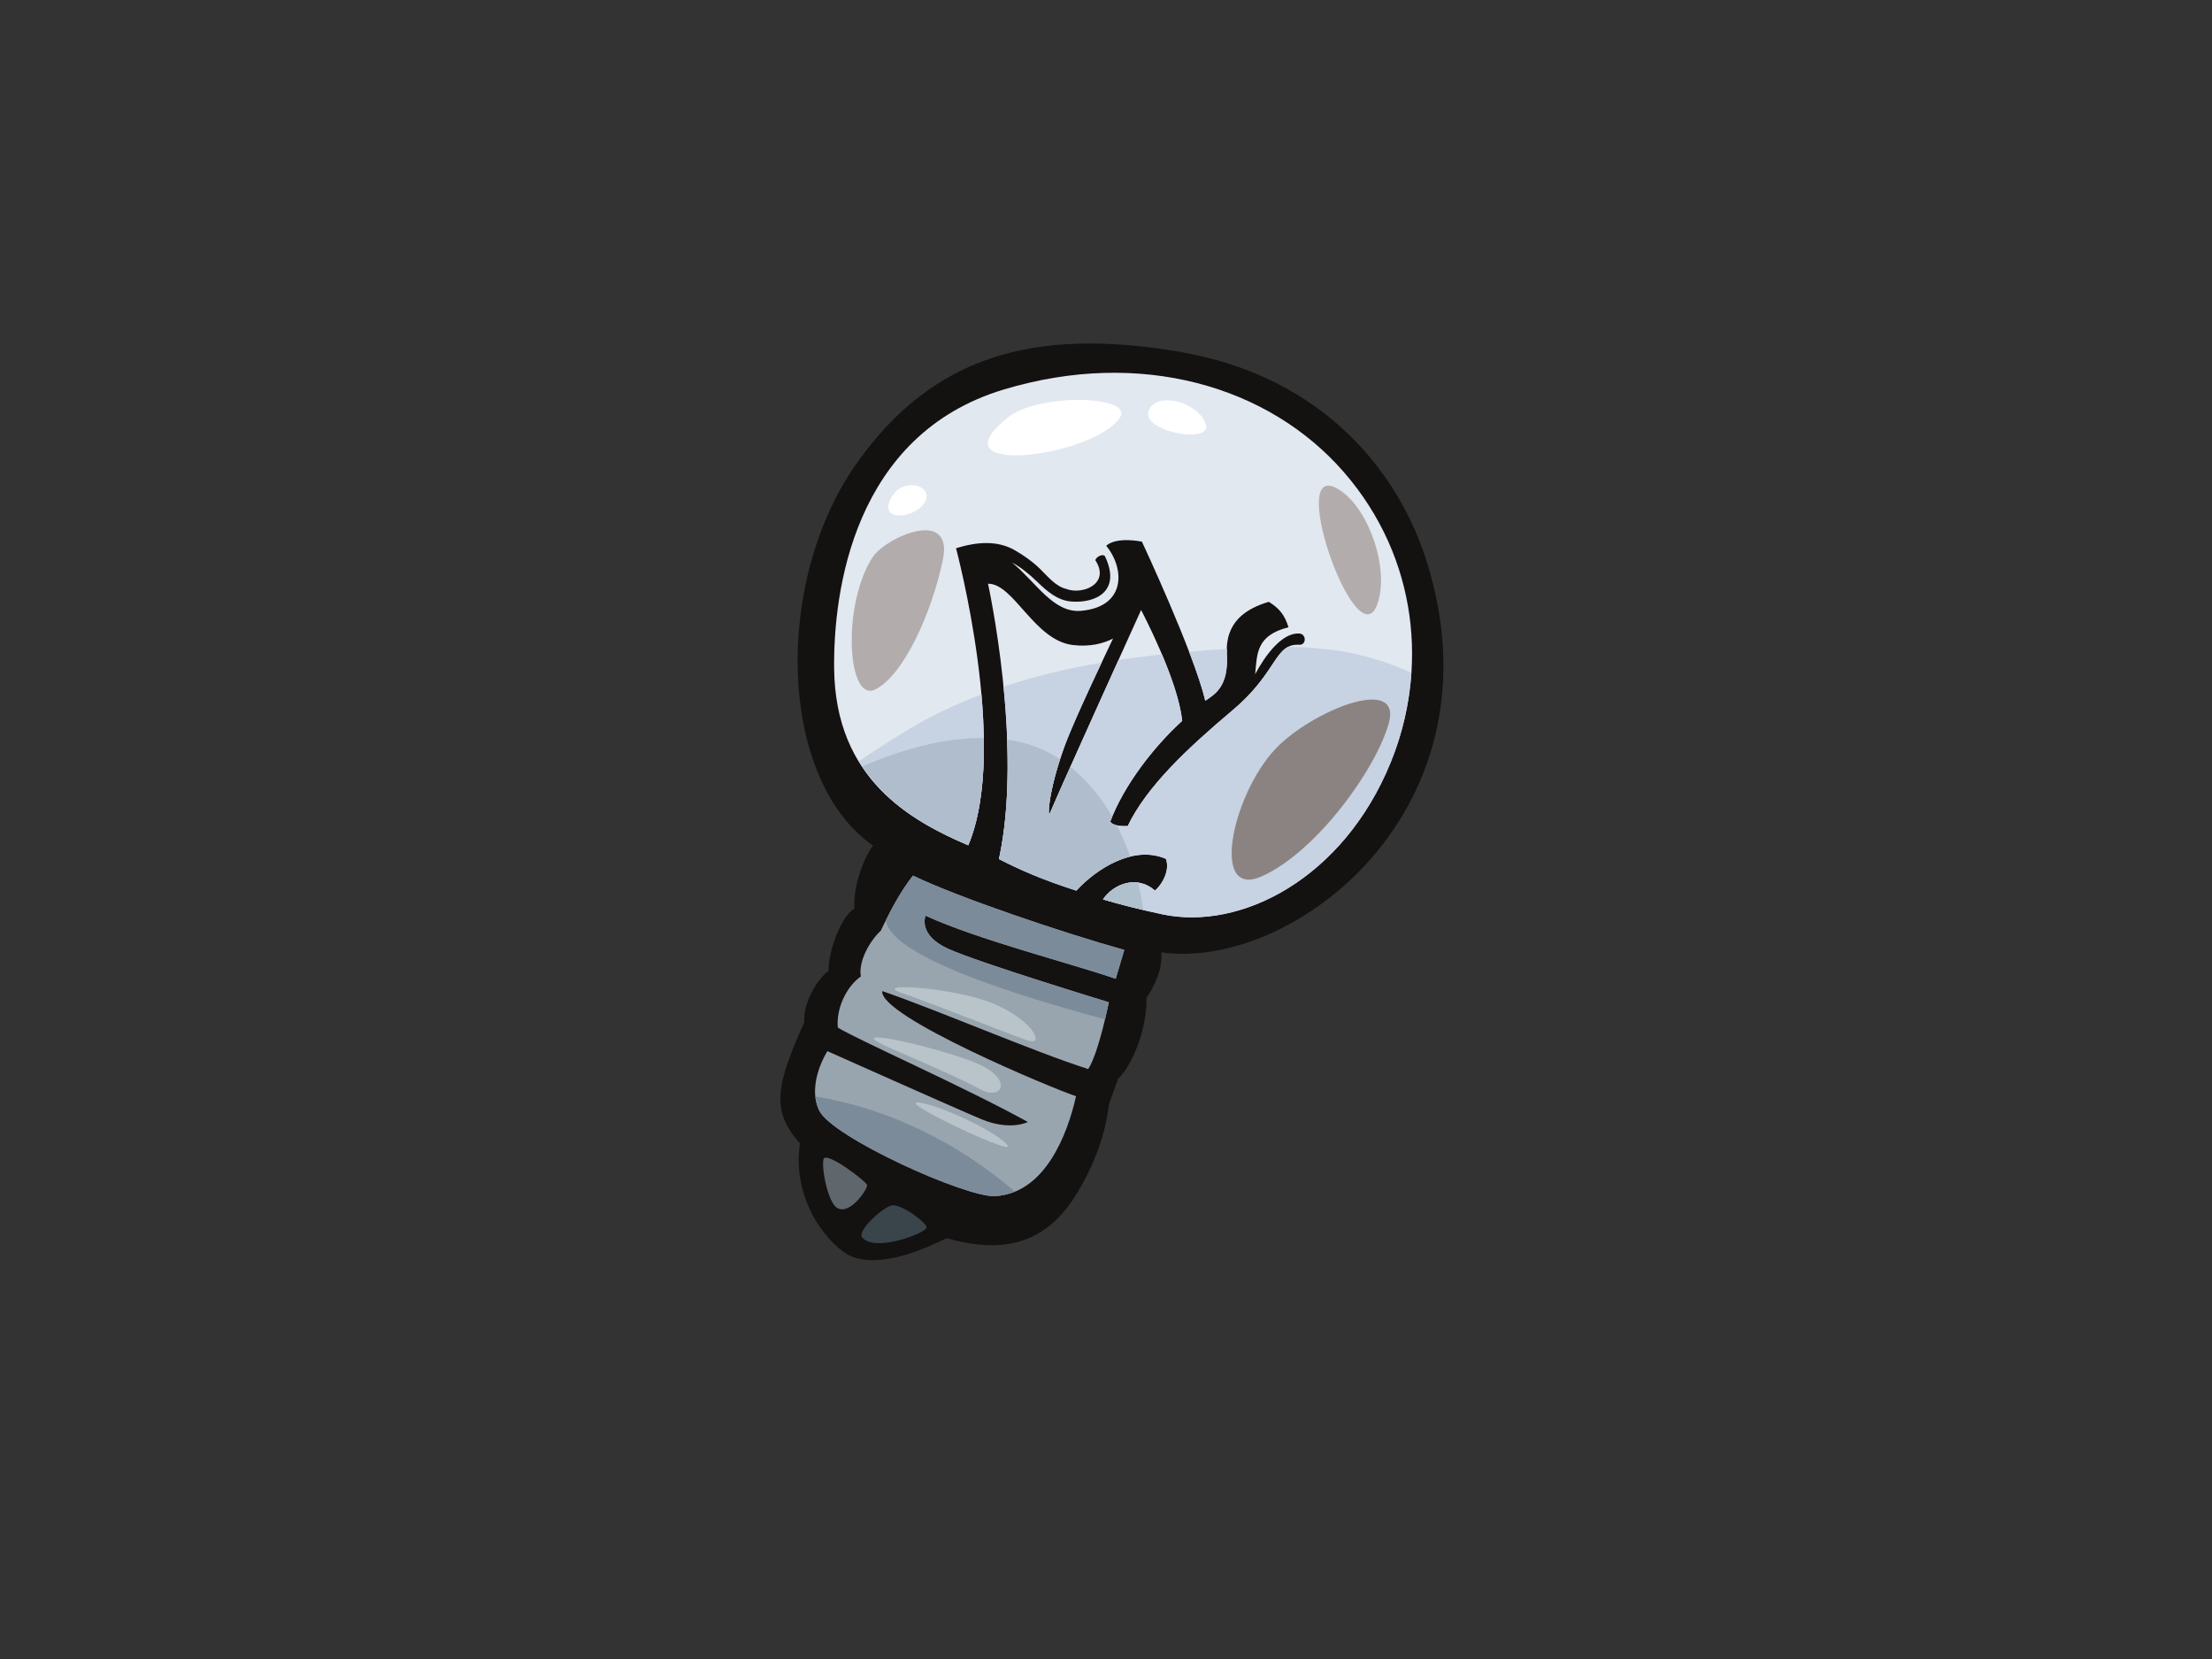 <?xml version="1.0" encoding="utf-8"?>
<!-- Generator: Adobe Illustrator 17.0.0, SVG Export Plug-In . SVG Version: 6.00 Build 0)  -->
<!DOCTYPE svg PUBLIC "-//W3C//DTD SVG 1.1//EN" "http://www.w3.org/Graphics/SVG/1.1/DTD/svg11.dtd">
<svg version="1.1" id="Layer_1" xmlns="http://www.w3.org/2000/svg" xmlns:xlink="http://www.w3.org/1999/xlink" x="0px" y="0px"
	 width="800px" height="600px" viewBox="0 0 800 600" enable-background="new 0 0 800 600" xml:space="preserve">
<rect x="0" y="0" width="800" height="600" fill="#333333" stroke="none"/>
<g>
	<path fill="#141111" d="M425.863,127.104c-52.857-8.81-88.495,2.193-115.449,39.631c-31.017,43.078-29.064,115.133,5.33,139.096
		c-4,5.317-7.361,16.076-6.689,22.801c-4.706,2.353-9.481,15.268-9.414,22.527c-4.37,3.025-9.415,12.44-8.742,18.492
		c-9.922,22.29-12.441,31.94-1.592,43.8c-3.178,22.165,11.753,37.8,18.123,40.696c11.117,5.036,27.905-2.998,35.011-6.34
		c22.501,6.453,37.041,0.531,47.306-16.629c4.062-6.79,9.751-18.155,11.363-31.964c1.083-2.945,2.167-5.957,3.247-8.995
		c5.9-5.774,10.606-19.56,10.27-29.31c2.905-4.299,5.888-10.256,5.381-16.475c48.232,6.73,124.283-52.399,95.823-141.853
		C506.083,171.947,479.617,136.061,425.863,127.104z"/>
	<path fill="#99A5AE" d="M299.237,380.164c0,0,45.131,20.159,55.593,24.568c10.46,4.408,16.918,1.055,16.918,1.055
		c-22.936-12.67-60.21-29.056-68.73-34.134c-0.689-6.71,3.009-14.778,8.314-18.506c-0.935-5.351,3.101-12.747,7.231-16.554
		c3.502-7.455,7.326-14.501,11.629-19.916c16.396,7.901,54.241,20.684,76.428,26.878l-3.104,10.432
		c-16.33-5.62-50.245-14.236-68.774-22.826c0,0-2.942,6.942,8.178,11.979c11.117,5.053,58.111,19.338,58.111,19.338
		s-3.641,18.258-7.458,24.161c-19.587-6.231-52.94-20.706-74.494-28.204c-1.174,9.109,62.25,35.522,70.085,38.016
		c-3.058,13.693-11.205,35.257-29.386,36.154c-10.395,0.524-58.807-21.266-63.494-30.949
		C291.604,391.97,299.237,380.164,299.237,380.164z"/>
	<path fill="#7C8B9A" d="M399.659,368.654c0.852-3.565,1.374-6.177,1.374-6.177s-46.994-14.285-58.111-19.338
		c-11.121-5.036-8.178-11.979-8.178-11.979c18.529,8.59,52.444,17.206,68.774,22.826l3.104-10.432
		c-22.186-6.194-60.032-18.976-76.428-26.878c-3.579,4.499-6.822,10.127-9.825,16.176
		C322.251,346.148,368.618,360.27,399.659,368.654z"/>
	<path fill="#7C8B9A" d="M294.885,396.559c0.18,1.714,0.599,3.434,1.401,5.094c4.687,9.684,53.099,31.473,63.494,30.949
		c2.632-0.131,5.032-0.734,7.256-1.644C346.486,413.248,321.143,400.814,294.885,396.559z"/>
	<path fill="#E2E8F0" d="M486.008,170.729c-27.109-31.173-73.57-44.76-123.04-29.84c-54.276,16.369-61.624,73.047-61.289,100.997
		c0.477,39.771,27.409,54.82,48.508,63.825c14.948-35.416-4.447-107.437-4.425-107.441c7.513-2.306,14.902-2.897,21.17,0.684
		c3.269,1.866,6.312,3.992,9.031,6.614c2.741,2.646,5.794,6.542,9.673,7.429c5.898,2.282,16.084-1.904,10.49-10.417
		c0.447-1.271,2.481-2.288,3.432-1.526c6.161,12.771-3.285,17.118-11.929,16.515c-5.168-0.359-8.951-3.729-12.464-7.119
		c-3.03-2.927-6.036-5.339-9.21-7.055c8.83,7.221,15.024,18.472,25.153,17.512c16.225-1.524,15.712-15.314,8.958-23.537
		c3.988-3.437,12.925-1.464,12.925-1.464s18.769,40.043,22.915,57.539c3.449-2.38,8.488-5.045,7.81-16.839
		c-0.676-11.809,7.062-16.521,15.163-18.951c3.608,2.249,5.692,4.534,7.125,9.208c-11.774,2.948-11.348,9.698-12.057,16.995
		c0.382-0.629,7.627-15.201,15.966-14.737c2.609,0.144,2.62,4.211,0,4.065c-9.092-0.504-7.645,9.788-24.119,23.666
		c-16.476,13.878-31.06,27.584-37.958,41.912c-2.326,0.031-5.138,0-6.326-1.582c5.009-13.235,15.689-27.021,26.04-36.477
		c-1.503-14.925-14.857-40.086-14.857-40.086s-29.067,64.086-32.932,73.398c-0.991,2.388-0.791-7.511,5.157-23.867
		c4.006-11.009,16.529-36.786,17.624-39.202c-3.622,1.853-8.332,3.026-14.379,2.355c-14.103-1.555-21.508-22.317-30.831-22.187
		c0,0,12.89,58.619,3.965,99.573c7.629,3.881,15.006,7.222,27.956,11.402c7.127-7.724,20.561-16.607,32.419-11.468
		c1.581,4.349-1.579,9.489-3.955,11.468c-6.27-5.605-14.806-2.686-18.82,3.203c6.409,1.86,13.464,3.671,21.375,5.364
		c28.463,6.1,65.557-12.944,82.678-54.889C516.506,242.565,513.115,201.902,486.008,170.729z"/>
	<path fill="#C7D2E2" d="M438.336,235.046c-2.754,0.196-5.518,0.417-8.281,0.657c2.572,6.731,4.742,13.05,5.853,17.743
		c3.449-2.38,8.488-5.045,7.81-16.839c-0.04-0.696,0.044-1.288,0.058-1.935C441.968,234.793,440.151,234.917,438.336,235.046z"/>
	<path fill="#C7D2E2" d="M327.628,264.397c-5.421,3.302-11.224,6.956-17.054,10.93c9.775,16.077,25.905,24.531,39.614,30.385
		c6.134-14.531,6.479-35.219,4.763-54.57C345.52,254.731,336.368,259.073,327.628,264.397z"/>
	<path fill="#C7D2E2" d="M492.234,236.982c-8.747-2.107-17.54-2.914-26.368-3.043c-5.095,2.584-6.567,11.538-20.07,22.914
		c-16.476,13.878-31.06,27.584-37.958,41.912c-2.326,0.031-5.138,0-6.326-1.582c5.009-13.235,15.689-27.021,26.04-36.477
		c-0.701-6.988-4.004-16.202-7.319-24.046c-5.247,0.566-10.49,1.227-15.711,2.013c-8.906,19.698-22.229,49.251-24.759,55.345
		c-0.991,2.388-0.791-7.511,5.157-23.867c2.682-7.368,9.168-21.327,13.499-30.495c-12.048,2.052-23.94,4.833-35.474,8.653
		c1.901,19.298,2.611,42.843-1.646,62.382c7.629,3.881,15.006,7.222,27.956,11.402c7.127-7.724,20.561-16.607,32.419-11.468
		c1.581,4.349-1.579,9.489-3.955,11.468c-6.27-5.605-14.806-2.686-18.82,3.203c6.409,1.86,13.464,3.671,21.375,5.364
		c28.463,6.1,65.557-12.944,82.678-54.889c4.19-10.268,6.747-21.252,7.497-32.448C504.583,240.678,498.516,238.493,492.234,236.982z
		"/>
	<path fill="#B0BDCD" d="M311.863,277.185c9.865,14.83,25.176,22.913,38.325,28.527c4.481-10.616,5.851-24.525,5.611-38.793
		C340.902,266.749,325.834,271.236,311.863,277.185z"/>
	<path fill="#B0BDCD" d="M403.895,298.47c-0.986-0.221-1.856-0.587-2.384-1.287c0.224-0.589,0.514-1.181,0.759-1.768
		c-3.965-6.929-9.038-13.195-15.161-18.068c-3.532,7.908-6.324,14.214-7.346,16.672c-0.896,2.162-0.799-5.762,3.631-19.408
		c-4.879-3.198-10.342-5.529-16.38-6.653c-0.921-0.173-1.851-0.28-2.777-0.409c0.539,14.497-0.018,29.752-2.939,43.142
		c7.629,3.881,15.006,7.222,27.956,11.402c4.59-4.973,11.795-10.406,19.51-12.289C407.394,305.894,405.774,302.109,403.895,298.47z"
		/>
	<path fill="#B0C0CD" d="M411.602,319.27c-4.9-0.671-9.904,1.917-12.702,6.025c4.511,1.306,9.36,2.59,14.58,3.828
		C412.987,325.799,412.383,322.502,411.602,319.27z"/>
	<path fill="#5F676D" d="M302.7,436.815c-3.34-2.101-5.713-14.622-4.84-17.617c0.873-2.998,15.499,8.054,15.744,9.421
		C313.852,429.999,307.334,439.737,302.7,436.815z"/>
	<path fill="#FFFFFF" d="M364.614,150.914c11.18-8.902,45.336-7.831,40.489,0C396.331,165.086,336.804,173.026,364.614,150.914z"/>
	<path fill="#3A444B" d="M311.84,447.6c-2.09-2.343,7.256-10.838,10.575-11.625c3.324-0.792,12.675,6.118,12.702,7.967
		C335.144,445.79,316.733,453.085,311.84,447.6z"/>
	<path fill="#8B8382" d="M463.133,269.004c14.438-13.281,43.859-24.293,39.14-7.424c-4.722,16.87-26.319,46.561-45.889,55.333
		C436.818,325.684,446.268,284.525,463.133,269.004z"/>
	<path fill="#B2ADAC" d="M483.381,176.555c10.518,5.638,18.29,25.912,15.522,39.138
		C492.825,244.711,464.485,166.432,483.381,176.555z"/>
	<path fill="#FFFFFF" d="M415.899,147.542c4.05-6.074,18.218-1.351,20.243,6.072C438.167,161.038,410.498,155.637,415.899,147.542z"
		/>
	<path fill="#FFFFFF" d="M322.779,179.255c4.453-6.927,15.524-3.374,11.471,2.698C330.202,188.028,316.71,188.702,322.779,179.255z"
		/>
	<path fill="#B9C4CA" d="M326.89,359.398c6.752,2.153,37.281,14.296,44.572,16.819c7.291,2.522,1.401-8.126-13.457-13.735
		C343.146,356.875,313.713,355.193,326.89,359.398z"/>
	<path fill="#B9C4CA" d="M321.282,378.739c7.374,3.278,25.514,10.935,33.083,15.14c7.566,4.206,11.775-2.521,1.4-8.131
		C345.39,380.143,301.1,369.77,321.282,378.739z"/>
	<path fill="#B9C4CA" d="M336.701,399.766c7.847,2.256,24.949,10.371,27.752,14.575C367.257,418.546,314.275,393.32,336.701,399.766
		z"/>
	<path fill="#B2ADAC" d="M315.569,201.564c4.685-7.241,29.477-18.297,25.412,1.017c-4.065,19.314-14.228,41.677-24.394,46.76
		C306.421,254.422,304.387,218.845,315.569,201.564z"/>
</g>
</svg>

